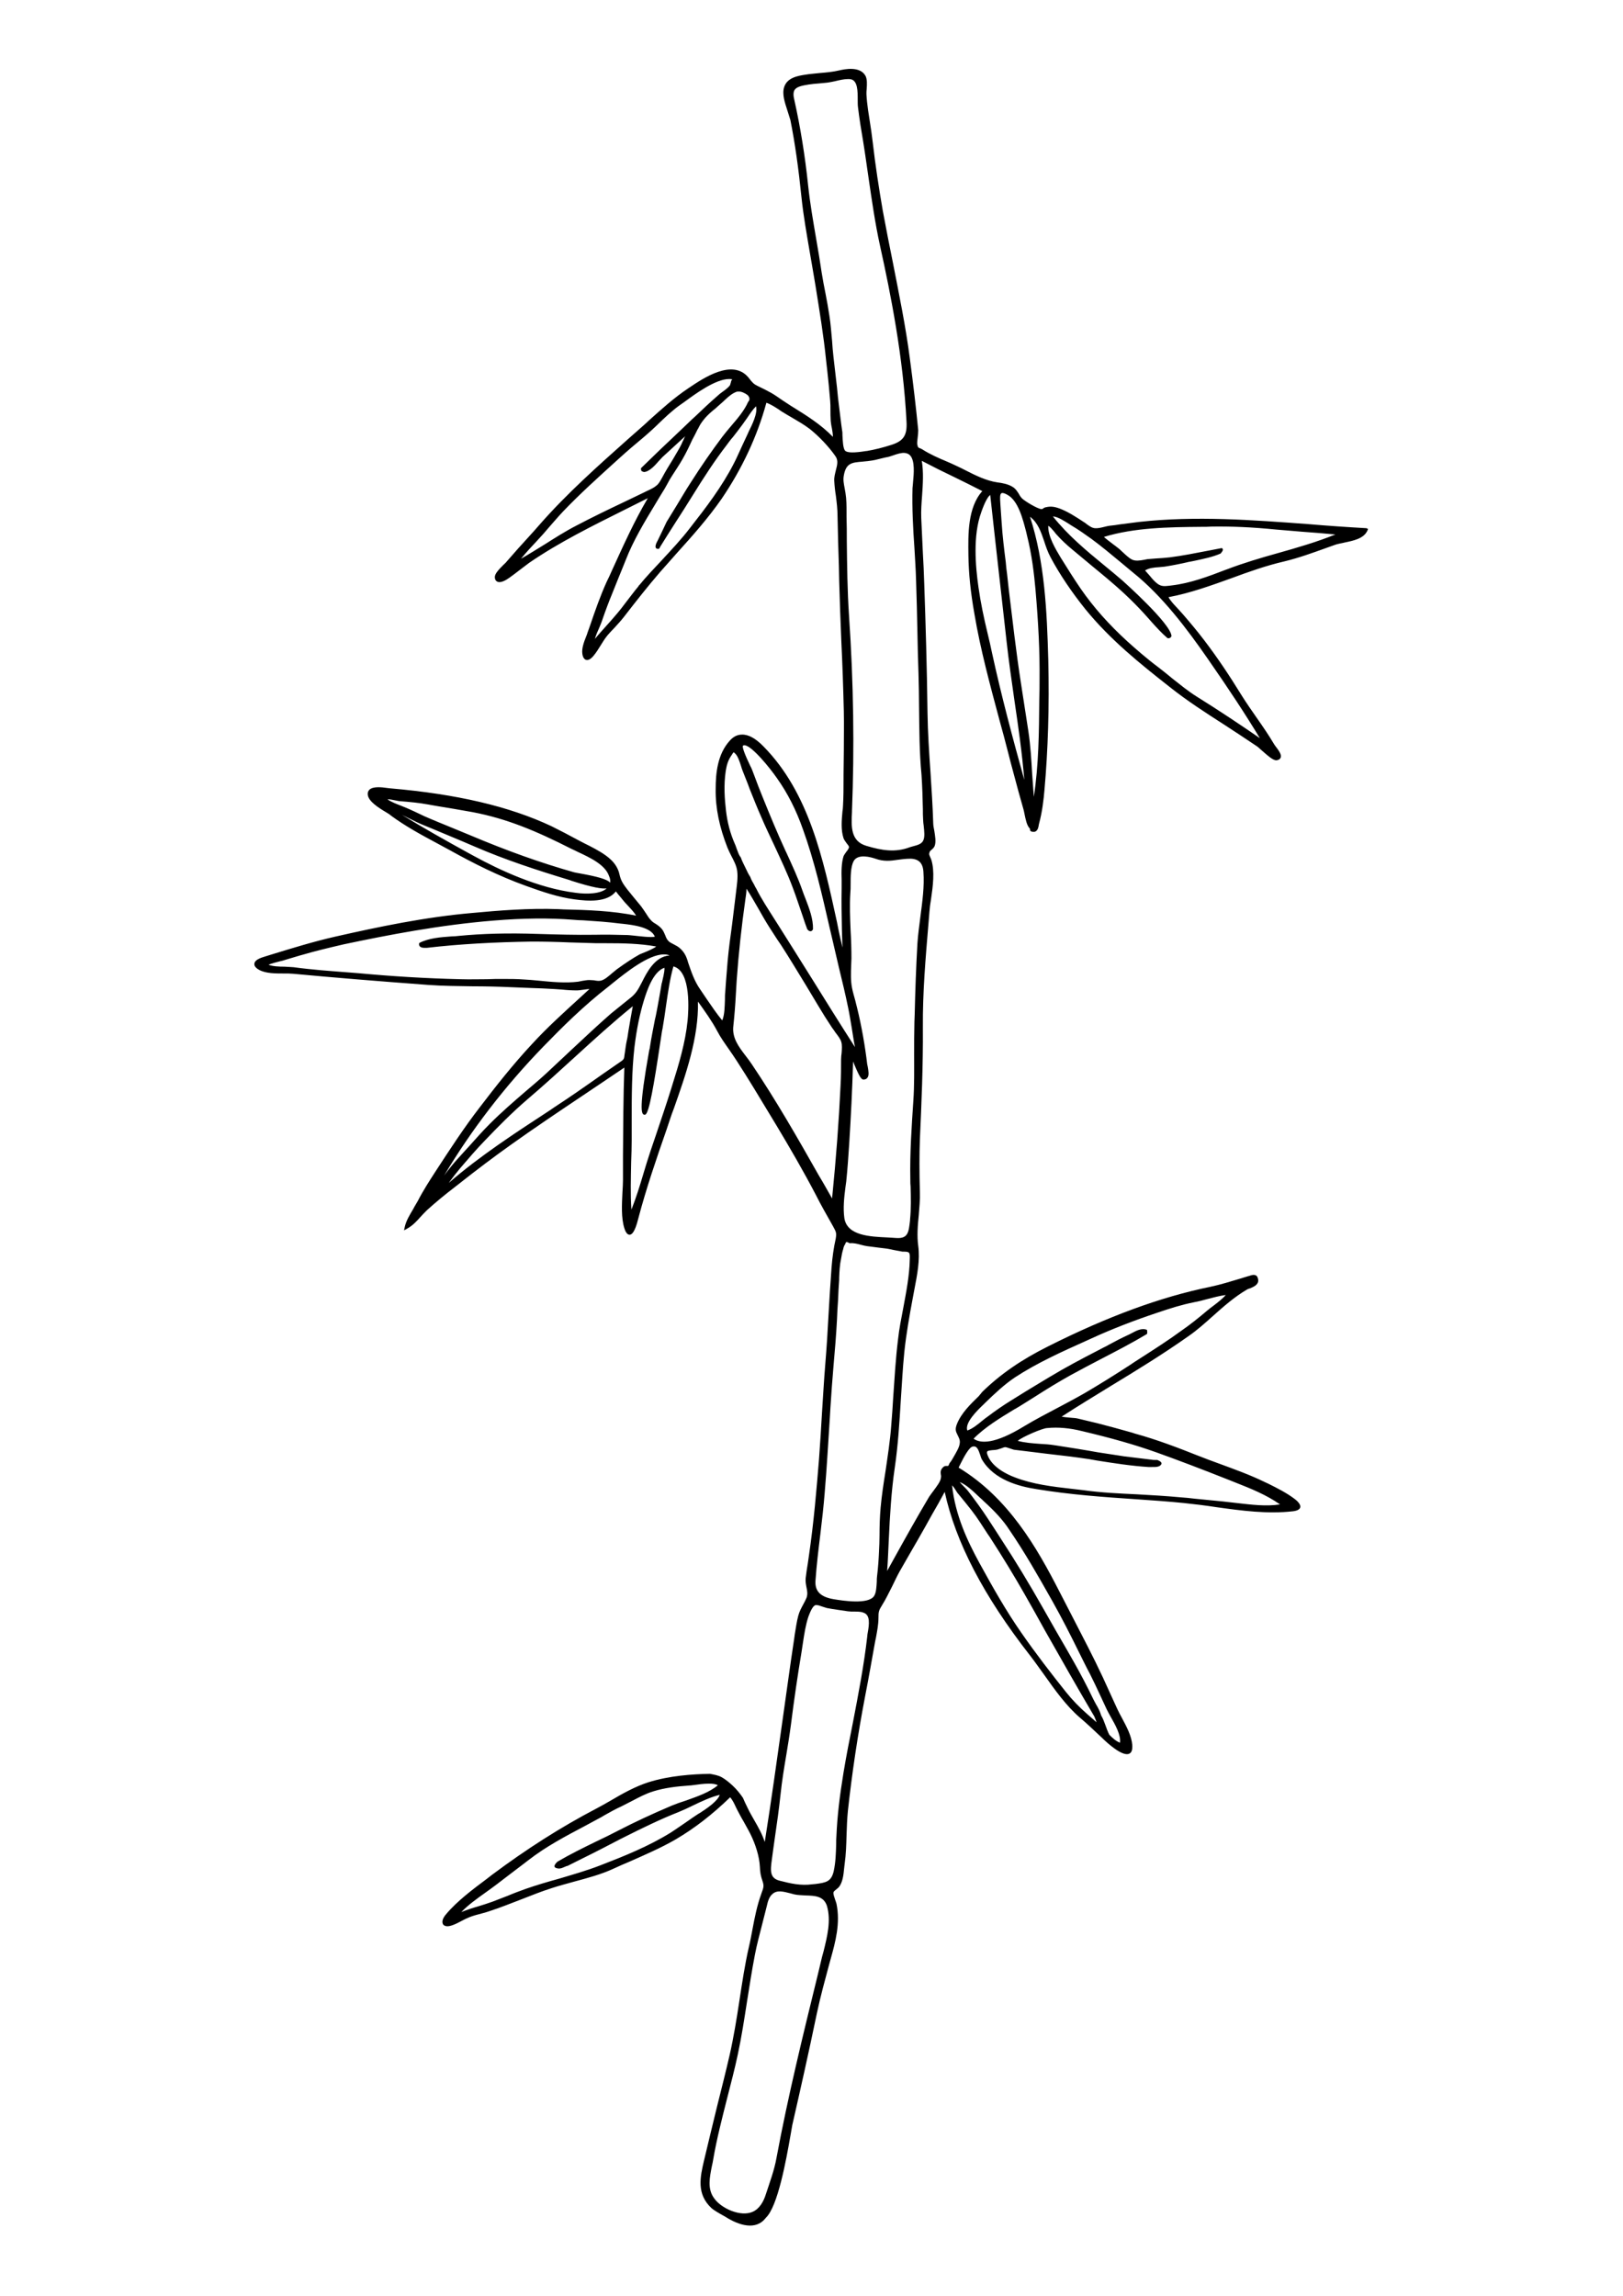 <?xml version="1.0" encoding="utf-8"?>
<!-- Generator: Adobe Illustrator 21.1.0, SVG Export Plug-In . SVG Version: 6.00 Build 0)  -->
<svg version="1.1" id="Слой_1" xmlns="http://www.w3.org/2000/svg" xmlns:xlink="http://www.w3.org/1999/xlink" x="0px" y="0px"
	 viewBox="0 0 595.3 841.9" style="enable-background:new 0 0 595.3 841.9;" xml:space="preserve">
<path d="M501.2,193.7c-7.1-0.4-14.4-0.9-21.4-1.5c-20.3-1.5-41.2-3.1-62-0.8c-2.3,0.3-4.7,0.6-7,0.9c-1.3,0.2-2.5,0.4-3.8,0.5
	c-0.6,0.1-1.2,0.2-1.9,0.4c-1.2,0.3-2.5,0.6-3.5,0.5c-1.1-0.1-1.9-0.7-2.9-1.4c-0.4-0.3-0.7-0.6-1.1-0.8c-3-2-6-3.9-8.9-5
	c-1.9-0.7-3.3-0.9-5-0.5c-0.6,0.1-0.9,0.3-1.1,0.5c-0.2,0.1-0.3,0.2-0.7,0.2c-1.5-0.2-6-2.9-7-3.9c-0.5-0.5-0.9-1.1-1.2-1.7
	c-0.6-0.9-1.1-1.8-2.2-2.5c-1.7-1.1-4-1.5-5.7-1.7c-4-0.6-7.9-2.5-11.6-4.4c-1.7-0.9-3.5-1.7-5.2-2.5l-1.6-0.7
	c-3.1-1.3-6.3-2.7-9.1-4.5c-0.5-0.3-0.8-0.4-1.1-0.5c-0.4-0.2-0.5-0.2-0.7-1.1c-0.2-0.7,0-1.8,0.1-2.8c0.1-0.9,0.2-1.8,0.2-2.6
	c-0.8-8.2-1.8-16.8-3.1-26.5c-1.5-11.6-3.9-23.2-6.1-34.5c-1.3-6.4-2.6-13-3.8-19.5c-1.4-8.1-2.7-16.5-3.7-25.2
	c-0.3-2.6-0.7-5.3-1.1-7.8c-0.2-1.3-0.4-2.6-0.6-3.9c-0.3-2.2-0.5-4-0.6-5.9c0-0.6,0-1.2,0.1-2c0.1-1.6,0.2-3.3-0.4-4.6
	c-2-3.8-7.8-2.5-9.6-2.1c-2.5,0.6-5,0.8-7.4,1c-1.7,0.2-3.4,0.3-5.2,0.6c-2.5,0.4-6.6,1-7.7,4.6c-0.8,2.6,0.3,5.7,1.2,8.5
	c0.4,1.3,0.8,2.5,1.1,3.5c1.7,8.5,3,17.8,4.1,28.6c0.7,6.6,1.9,13.3,3,19.8c0.5,3,1.1,6.2,1.6,9.3l0.6,3.6
	c1.4,8.8,2.9,17.8,3.8,26.8c0.1,1.2,0.3,2.4,0.4,3.5c0.4,3.7,0.8,7.6,1.1,11.4c0.1,1.1,0.1,2.2,0.1,3.3c0,1.3,0,2.7,0.1,4.1
	c0.1,0.8,0.2,1.7,0.4,2.5c0.2,1.1,0.4,2.2,0.4,3.3c-4.5-4.6-9.5-7.7-14.8-11l-0.5-0.3c-1.1-0.7-2.1-1.4-3.2-2.1
	c-1.3-0.9-2.7-1.9-4.1-2.7c-1.6-0.9-3.4-1.8-4.9-2.5c-1.5-0.7-2-1.3-2.8-2.3c-0.2-0.3-0.5-0.6-0.8-1c-5.8-6.7-16.2,0.2-21.8,4
	c-5.4,3.6-9.9,7.7-14.7,12c-1,1-2.1,1.9-3.2,2.9c-1.4,1.2-2.8,2.5-4.2,3.7c-11.1,9.9-22.5,20-32.5,31.4c-1.4,1.6-2.7,3.1-4.1,4.6
	c-1.3,1.4-2.6,2.9-3.9,4.3c-1.4,1.6-2.9,3.3-4.3,4.9c-0.2,0.3-0.6,0.6-1,1c-1.8,1.8-3.2,3.3-3.2,4.5c0,1.1,0.5,1.5,0.9,1.7
	c1.1,0.6,3-0.4,4.4-1.4c1.2-0.9,2.5-1.8,3.6-2.7c1.2-0.9,2.5-1.9,3.7-2.8c11.1-7.6,23.3-13.6,35.1-19.5c2.8-1.4,5.6-2.8,8.4-4.2
	c-5,8.5-8.9,17.2-13.1,26.4c-0.6,1.4-1.3,2.9-2,4.3c-2.3,5.1-4.2,10.5-6,15.8l-1,2.8c-0.1,0.4-0.3,0.9-0.5,1.4
	c-0.8,2-1.7,4.4-1.4,6.4c0.2,1.3,0.7,2,1.4,2.2c0.8,0.2,1.7-0.3,2.7-1.5c1-1.2,1.8-2.5,2.6-3.8c0.8-1.3,1.6-2.6,2.6-3.8
	c0.8-0.9,1.6-1.8,2.5-2.7c1.1-1.2,2.3-2.5,3.4-3.9c4.8-6.2,8.9-11.4,13.3-16.5c2.1-2.4,4.2-4.7,6.2-7c5.6-6.2,11.4-12.7,16.4-19.9
	c7.4-10.9,13-22.7,16.4-35.2c1.5,0.5,3.2,1.6,4.6,2.5c0.5,0.4,1,0.7,1.5,1c1,0.6,2.1,1.3,3.2,1.9c2.2,1.3,4.5,2.6,6.6,4.2
	c3.4,2.7,7.1,6.6,9.5,10.1c1,1.5,0.6,3.1,0.1,5c-0.3,1.3-0.7,2.6-0.6,4c0.1,1.8,0.3,3.7,0.6,5.5c0.3,2.4,0.6,4.9,0.6,7.4
	c0.1,6.1,0.3,12.4,0.5,18.4l0.1,5.3c0.2,7.5,0.5,15.1,0.8,22.4c0.4,8.3,0.7,16.9,0.9,25.4c0.1,4.9,0,9.8,0,14.6
	c0,2.9-0.1,5.8-0.1,8.7l0,1.5c0,3.3,0,6.7-0.2,10c0,0.6-0.1,1.3-0.2,2c-0.3,3.2-0.6,6.8,0.4,9.8c0.2,0.6,0.7,1.2,1.1,1.8
	c0.4,0.5,0.9,1.1,0.9,1.4c0,0.5-0.5,1.2-1,1.8c-0.4,0.6-0.8,1.1-1,1.6c-0.8,2.5-0.8,5.8-0.7,8.6c0,1.1,0,2.2,0,3.1
	c-0.1,5.1,0,10.2,0.1,15.2c0.1,2.2,0.1,4.4,0.2,6.6c-0.7-3-1.4-6.1-2-9.3c-5.1-23.4-10.3-47.5-26.9-64.4c-2.9-3-5.6-4.5-8-4.4
	c-1.7,0-3.2,0.8-4.5,2.3c-4.4,4.9-5.1,11.7-5.1,17.7c-0.1,7,1.4,14,4.3,21.4c0.4,1,0.9,2,1.4,3c1,1.9,2,3.8,2.2,5.7
	c0.3,2.3-0.1,4.9-0.4,7.4c-0.1,0.9-0.2,1.7-0.3,2.5c-0.4,3.3-0.8,6.6-1.2,9.8c-0.6,4.3-1.2,8.7-1.6,13.1c-0.2,2.5-0.4,5-0.6,7.4
	c-0.1,1.4-0.2,2.9-0.3,4.3c-0.1,0.7-0.1,1.6-0.1,2.5c-0.1,2.6-0.1,5.7-1,7.7c-2-2.4-3.8-5.1-5.6-7.7c-0.8-1.2-1.7-2.5-2.5-3.7
	c-2.1-3-3.2-6.3-4.4-9.8l-0.2-0.7c-0.6-1.9-1.4-3.4-3.1-4.8c-0.6-0.5-1.3-0.8-2-1.2c-0.8-0.4-1.6-0.8-2-1.3c-0.5-0.5-0.8-1.2-1.1-2
	c-0.3-0.7-0.6-1.4-1-2c-0.7-1-1.6-1.6-2.5-2.2c-0.7-0.4-1.3-0.8-1.8-1.4c-0.7-0.7-1.2-1.6-1.8-2.5c-0.6-0.9-1.2-1.8-1.8-2.6
	c-1.8-2.2-3.5-4.2-5-6.1c-1.6-2.1-2.4-3.3-2.9-5.6c-0.4-1.9-1.5-3.8-3.1-5.3c-2.2-2.1-5.2-3.7-7.9-5.1c-0.6-0.3-1.2-0.6-1.8-0.9
	c-0.8-0.4-1.7-0.9-2.5-1.3c-3.1-1.7-6.4-3.4-9.6-5c-15.5-7.3-34.8-11.8-59.2-13.9c-0.2,0-0.6-0.1-0.9-0.1c-2.1-0.3-5.3-0.7-6.7,0.6
	c-0.5,0.5-0.7,1.1-0.6,1.9c0.3,2.4,3.9,4.7,6.6,6.3c0.8,0.5,1.5,0.9,1.9,1.3c5.3,3.9,11.2,7.1,17,10.2c1.6,0.9,3.2,1.7,4.8,2.6
	c8.3,4.6,17.5,9.3,27.8,13c6.1,2.2,11.7,4.1,17.6,4.9c5.1,0.7,12.1,1.2,15.3-2.9c0.5,0.7,1.1,1.4,1.7,2.1c0.3,0.4,0.6,0.7,0.9,1.1
	c0.4,0.5,1,1.2,1.6,1.8c1.1,1.2,2.5,2.6,3.2,3.9c-8.5-1.8-18.1-2.1-26.6-2.3l-1.9-0.1c-10.8-0.4-21.9,0.5-31.5,1.4
	c-17.4,1.5-34.5,5.1-50.4,8.7c-7.9,1.8-15.7,4.2-23.2,6.5l-2.9,0.9c-2.3,0.7-3.4,1.5-3.5,2.5c-0.1,0.8,0.5,1.6,1.8,2.3
	c2.4,1.3,5.9,1.3,8.9,1.3c1.3,0,2.5,0,3.5,0.1c15,1.4,30.8,2.7,49.7,4.1c5.4,0.4,10.9,0.4,16.2,0.5c4.4,0,9,0.1,13.5,0.3
	c2.5,0.1,5,0.2,7.4,0.3c3,0.1,6,0.2,9,0.4c1,0.1,1.9,0.1,2.9,0.2c1.8,0.2,3.6,0.3,5.5,0.3c0.5,0,1.2-0.1,1.9-0.2
	c0.9-0.1,1.9-0.3,2.6-0.3c-1.2,1.1-2.4,2.2-3.6,3.3c-5.8,5.3-11.9,10.8-17.4,16.8c-7,7.5-13.3,15.5-19.1,23.1
	c-5.9,7.6-11.2,15.8-16.3,23.6c-2.2,3.4-4.6,7.1-6.6,11c-0.5,0.9-1.1,1.8-1.6,2.8c-1.3,2.2-2.7,4.4-3.2,6.9l-0.2,1l0.9-0.5
	c2.2-1.2,3.6-2.7,5.1-4.4c0.7-0.8,1.5-1.6,2.4-2.5c3.2-2.9,6.6-5.7,10-8.3l0.9-0.7c7.2-5.7,13.7-10.6,19.9-15
	c8.4-6,17.2-11.9,25.7-17.6c5.2-3.5,10.6-7.1,15.9-10.7c-0.4,10.8-0.4,21.7-0.5,32.4c0,2.9,0,5.9,0,8.8c0,1.4-0.1,2.9-0.2,4.6
	c-0.2,4.4-0.5,9.3,0.7,13.1c0.3,1,0.9,2.4,1.9,2.4h0c0.7,0,1.9-0.6,3.2-5.9c2.9-11,6.7-22.1,10.4-32.7l1.1-3.3c0.5-1.5,1-3,1.6-4.5
	c4.3-12.2,9.1-25.9,8.8-39.1c2.5,3.5,5.1,7.1,7,10.7c1.3,2.5,2.9,4.7,4.5,7c0.9,1.3,1.8,2.6,2.7,4c4.3,6.6,8.4,13.5,12.4,20.1
	l2.3,3.8c4.5,7.5,9.7,16.4,14.4,25.4c1.7,3.4,3.7,6.9,6.3,11.5c1.1,2,1.3,2.4,0.9,4.6c-0.7,3.1-1.2,6.6-1.5,10.4
	c-0.4,5.7-0.8,11.5-1.1,17.2c-0.3,6-0.7,12.2-1.2,18.3c-0.5,5.9-0.8,11.9-1.2,17.7c-0.3,5.6-0.7,11.4-1.1,17.1
	c-0.9,11.1-1.9,23.1-3.7,35.4c-0.1,0.9-0.3,1.9-0.4,2.8c-0.3,1.8-0.6,3.7-0.8,5.5c-0.1,1.2,0.1,2.2,0.3,3.3c0.3,1.3,0.5,2.6,0,3.9
	c-0.4,0.9-0.8,1.7-1.2,2.4c-0.7,1.3-1.4,2.6-1.8,4.1c-0.6,2.2-0.9,4.6-1.3,6.9l-0.2,1.5c-1.5,9.8-2.8,19.7-4.2,29.4
	c-2.1,14.8-4.2,30.1-6.6,45.2c-0.9-2.8-2.3-5.3-3.8-7.9c-0.4-0.8-0.9-1.5-1.3-2.3c-0.8-1.4-1.5-3-2.2-4.4c-0.2-0.5-0.5-1.1-0.7-1.6
	c-1.1-1.6-2.3-3.1-3.8-4.5c-1.2-1.1-2.5-2.2-3.9-3c-1.4-0.8-2.9-1-4.4-1.3c-6.4,0.1-15,0.7-22.6,3.1c-4.7,1.5-9.4,4.1-13.8,6.7
	c-1.7,1-3.5,2-5.2,2.9c-13.2,6.9-25.7,14.9-38.3,24.3l-1.8,1.4c-5.2,3.9-11,8.2-15.1,13.1c-1.3,1.5-1.6,2.8-1.1,3.7
	c0.3,0.4,1.1,1.1,3.2,0.4c1.2-0.4,2.4-1,3.5-1.6c0.9-0.5,1.9-1,2.9-1.4c1.5-0.6,3.1-1,4.6-1.4c0.9-0.2,1.8-0.5,2.7-0.8
	c4-1.3,8-2.9,11.9-4.4c3.6-1.4,7.3-2.9,11.1-4.1c2.7-0.9,5.5-1.6,8.3-2.4c4.8-1.3,9.8-2.6,14.5-4.8c1.9-0.9,3.8-1.7,5.7-2.5
	c5.6-2.5,11.5-5,17-8.2c6.8-4,13.3-9,19.9-15.4c0.9,1,1.5,2.3,2.1,3.6c0.2,0.4,0.4,0.8,0.6,1.2c0.7,1.3,1.4,2.7,2.2,4
	c0.8,1.5,1.7,3,2.5,4.6c2,4,3.3,8.4,3.5,11.9c0.1,2.3,0.3,3.5,1,5.5c0.6,1.7,0.3,2.5-0.3,4.1l-0.2,0.6c-1.5,4.1-2.4,8.6-3.2,12.9
	c-0.4,2.1-0.8,4.3-1.3,6.4c-1.5,6.5-2.5,13.3-3.5,19.8c-1,6.6-2.1,13.4-3.6,20c-1.4,6.1-3,12.4-4.5,18.4c-1.6,6.6-3.3,13.5-4.9,20.3
	c-1.4,6-2.8,12.2,2.8,17.4c0.5,0.5,2.6,1.8,5,3.1c5,3.2,11.3,5.2,14.9,0.4c4.4-4.1,7.5-21.4,9-30c0.3-1.8,0.6-3.3,0.7-4
	c2.9-12.7,5.9-26,9-40.9c1.3-6.2,3-12.3,4.6-18.3l0.5-1.8c1.7-6.1,3.6-13,2.1-20.2c-0.1-0.4-0.3-0.9-0.5-1.5c-0.3-0.9-0.7-2-0.6-2.6
	c0.1-0.4,0.5-0.7,1-1.1c0.4-0.3,0.9-0.7,1.3-1.3c1.1-1.7,1.4-4.1,1.6-6.3c0.1-0.6,0.1-1.2,0.2-1.7c0.5-3.5,0.6-7.1,0.7-10.6
	c0.1-3,0.2-6,0.5-9c1.5-13.7,3.6-27.8,6.3-41.9c1.4-7.1,2.6-14.2,3.7-20.2c0.1-0.5,0.2-1,0.3-1.4c0.4-2.3,0.9-4.7,0.9-7.1
	c0-2.3,0.1-2.8,1.3-4.7c1.4-2.2,2.5-4.6,3.7-6.9c0.9-1.8,1.7-3.6,2.7-5.4c1.4-2.5,2.9-5,4.3-7.5c1.7-2.9,3.4-5.9,5.1-8.9
	c0.8-1.5,1.7-3,2.5-4.5c1.6-2.7,3.2-5.6,4.7-8.4c4,18.4,14.2,38.1,31.3,60c1.8,2.3,3.5,4.8,5.2,7.1c3.9,5.5,8,11.3,13.1,15.7
	c2.5,2.1,5,4.5,8,7.3c2.2,2.2,7.7,7.1,10.1,5.9c0.9-0.4,1.2-1.5,1.1-3.2c-0.3-3.4-2.1-6.7-3.8-9.9c-0.6-1.1-1.2-2.2-1.7-3.3
	c-0.9-2-1.8-3.9-2.7-5.9c-0.9-1.9-1.7-3.8-2.6-5.7c-3.5-7.5-7.4-14.9-11.1-22.1c-1.6-3.1-3.2-6.2-4.8-9.3
	c-8.3-16.2-18.7-34.4-37-45.5c0.2-0.4,0.5-1,0.8-1.6c1.1-2.2,3-5.8,4.3-6.1c1.6-0.4,2.1,1,2.8,3c0.2,0.7,0.4,1.3,0.7,1.8
	c4.4,7.4,13.5,9.8,20,10.8c12.1,2,24.5,2.9,36.5,3.7c5.8,0.4,11.7,0.8,17.6,1.4c3.9,0.4,7.9,0.9,11.8,1.5c9.3,1.3,18.9,2.6,28.2,1.5
	c1.6-0.2,2.4-0.7,2.6-1.4c0.2-0.8-0.4-1.8-1.9-3c-3-2.3-6.4-4-9.8-5.7l-1.3-0.6c-5.3-2.6-10.9-4.6-16.3-6.6c-2.8-1-5.7-2.1-8.5-3.2
	c-6.3-2.5-14.5-5.7-22.9-8l-0.9-0.3c-4.2-1.2-8.6-2.4-12.9-3.5c-0.6-0.1-1.1-0.3-1.7-0.4c-1.8-0.4-3.6-0.9-5.4-1.3
	c-0.8-0.2-1.7-0.2-2.6-0.3c-1.1-0.1-2.3-0.2-3.3-0.4c6-3.9,12.3-7.7,18.3-11.4c9.4-5.7,19-11.6,28.2-18.1c3.2-2.2,6.2-4.9,9.1-7.5
	c3.8-3.4,7.8-6.9,12.2-9.5c0.3-0.2,0.7-0.4,1.2-0.5c1.4-0.6,3.2-1.3,3.1-3.1c-0.1-0.7-0.3-1.3-0.7-1.6c-0.8-0.5-1.8-0.2-2.6,0.1
	c-0.1,0-0.3,0.1-0.4,0.1c-0.9,0.3-1.8,0.5-2.6,0.8c-3.7,1.1-7.5,2.3-11.3,3.1c-18.1,3.7-37.5,10.8-59.4,21.8
	c-10,5-17.5,10.2-24.2,16.7L359,512c-3,2.9-6.4,6.2-8,10.2c-0.8,2-0.4,2.8,0.2,4c0.2,0.4,0.4,0.8,0.6,1.3c0.8,1.9-0.4,3.9-1.4,5.7
	l-0.4,0.7c-0.5,0.8-0.9,1.7-1.5,2.4c-0.2,0.2-0.3,0.5-0.4,0.7c-0.1,0.3-0.2,0.5-0.4,0.6c0,0-0.2,0-0.3,0c-0.3,0-0.8-0.1-1.3,0.3
	c-1.3,1.1-1.1,2.1-1,2.9c0.1,0.4,0.1,0.8,0,1.3c-0.2,1.3-1.6,3.1-2.7,4.6c-0.6,0.8-1.2,1.6-1.6,2.2c-4.4,7.4-8.7,15.1-12.8,22.5
	c-0.9,1.6-1.7,3.1-2.6,4.7c0.3-3.9,0.4-7.7,0.6-11.5c0.4-8.6,0.9-17.6,2.2-26.4c1.2-8.2,1.7-16.5,2.2-24.6
	c0.4-5.8,0.7-11.9,1.3-17.8c0.7-6.7,1.9-13.4,3.1-19.8c0.2-1.1,0.4-2.1,0.6-3.2c1-5.2,2.1-10.7,1.4-15.9c-0.5-3.6-0.2-7.5,0.2-11.3
	c0.2-2.7,0.5-5.6,0.4-8.3c-0.2-7.8-0.2-13.7,0-19.4c0.6-13.1,1.2-27.1,1.1-41.1c-0.1-13,1-25.5,2.1-38.7l0.3-3.7
	c0.1-1.4,0.3-3,0.6-4.7c0.7-4.8,1.4-10.2,0.1-14.4c-0.2-0.5-0.4-0.9-0.5-1.2c-0.3-0.7-0.4-0.9-0.1-1.7c0.1-0.3,0.4-0.5,0.7-0.8
	c0.4-0.3,0.8-0.7,1.1-1.3c0.6-1.6,0.2-3.6-0.1-5.6c-0.2-1-0.4-2-0.4-2.8c-0.2-6.2-0.6-12.5-1-18.6c-0.5-7.2-1-14.6-1.1-22
	c-0.2-16.4-0.7-33-1.2-47.3c-0.1-3.7-0.3-7.6-0.5-11.2c-0.2-4.2-0.4-8.6-0.6-12.9c-0.1-2.6,0.1-5.4,0.3-8c0.3-4.3,0.6-8.8-0.1-12.9
	c4,2.1,8.2,4.2,12.2,6.1c3.3,1.6,6.7,3.3,10,5c-5.4,6-5.2,16-5.1,23.3l0,0.2c0.1,6.8,0.8,13.6,2.2,21.5c2.2,13.1,5.8,26.3,9.2,39
	c1.1,4,2.2,8,3.2,12c1.1,4.4,2.4,9,3.8,14.3c0.6,2.1,1.2,4.2,1.8,6.4c0.1,0.5,0.3,1.1,0.4,1.8c0.4,1.9,0.8,4,1.8,5.1
	c0.2,0.2,0.2,0.3,0.2,0.5c0,0.3,0.1,0.7,0.8,0.8c0.5,0.1,1,0.1,1.4-0.2c0.7-0.5,0.9-1.5,1-2.2c0-0.2,0.1-0.4,0.1-0.5
	c1.2-4.4,1.7-8.9,2-12.4c1.3-14.6,1.8-30.6,1.4-47.6c-0.5-18.2-1.3-35.9-6.7-52.6c2.9,2.2,4,5.5,5.2,9c0.6,1.9,1.3,3.9,2.3,5.8
	c3.4,6.4,7.9,13,12.8,19.1c9.2,11.3,20.2,20.1,30.9,28.5c6.4,5.1,13.4,9.6,20.1,13.9c4,2.6,8.1,5.3,12.1,8c0.3,0.2,0.9,0.8,1.6,1.4
	c2.4,2.1,4.3,3.8,5.5,3.6c0.7-0.1,1.2-0.4,1.4-0.9c0.5-1.1-0.6-2.6-1.9-4.3c-0.3-0.4-0.5-0.7-0.6-0.9c-1.9-3.2-4.1-6.4-6.2-9.4
	c-1.8-2.6-3.7-5.3-5.4-8c-4.8-7.8-9.1-14.2-13.9-20.5c-2.5-3.3-5.2-6.5-7.7-9.4c-0.5-0.6-1.2-1.3-1.8-2c-1.3-1.4-2.8-2.9-3.6-4.4
	c8-1.5,15.7-4.3,23.2-7c6.2-2.3,12.7-4.6,19.2-6.1c5.4-1.3,10.6-3.2,15.6-5c0.9-0.3,1.9-0.7,2.8-1c1-0.4,2.3-0.6,3.6-0.9
	c3.3-0.7,7.1-1.4,8.5-4.3l0.3-0.7L501.2,193.7z M237.2,180.1c-0.3,0.1-0.5,0.3-0.8,0.4c-2.6,1.2-5.1,2.5-7.7,3.7
	c-5.7,2.7-11.5,5.5-17.2,8.5c-4.1,2.1-8,4.6-11.8,7c-2.8,1.7-5.6,3.5-8.6,5.2c1.8-2.2,3.8-4.4,5.8-6.5c1.6-1.7,3.2-3.5,4.7-5.3
	c1.6-1.8,3.2-3.7,4.9-5.5c6.2-6.5,13-12.6,19.6-18.6l3-2.7c1.6-1.4,3.2-2.8,4.9-4.2c2.3-1.9,4.7-4,6.9-6.1l0.4-0.4
	c2.6-2.5,5.3-5.1,8.3-7.2c0.5-0.3,1.1-0.8,1.7-1.2c3.8-2.8,11.2-8.2,16.1-8.2c0.4,0,0.8,0,1.2,0.1c-0.1,0.1-0.2,0.2-0.3,0.4
	c-0.1,0.2-0.2,0.5-0.3,1c-0.1,0.3-0.2,0.6-0.2,0.7c-0.6,0.9-1.7,1.7-2.8,2.5c-0.5,0.4-1,0.7-1.4,1.1c-3,2.6-5.9,5.3-8.7,8l-1,0.9
	c-1.5,1.5-3.1,2.9-4.6,4.4c-4.7,4.4-9.5,9-14.2,13.6c0,0.4,0,0.7,0.2,1c0.2,0.2,0.6,0.3,0.9,0.4c2-0.1,4.1-2.5,5.5-4.1
	c0.5-0.5,0.9-1,1.2-1.3c2.8-2.6,5.7-5.2,8.5-7.8c-0.3,0.3-0.5,1-0.7,1.4c-0.3,0.5-0.5,1-0.7,1.5c-0.9,1.9-2.1,3.7-3.1,5.5
	c-1.4,2.3-2.8,4.5-4,6.8c-0.5,0.9-1,1.8-1.6,2.5C240.1,178.8,238.7,179.4,237.2,180.1z M274.6,158.3l-0.3,0.7
	c-0.7,1.5-1.4,3-2.1,4.5c-1,2.1-1.9,4.3-3,6.4c-4.4,8.6-10.3,16.3-16.1,23.7c-3.2,4.2-7,8.2-10.5,12c-2.7,2.9-5.6,5.9-8.2,9.1l0-0.1
	c-0.1,0.1-0.1,0.2-0.2,0.3l0,0.1c0,0-0.1,0.1-0.1,0.1c-1.5,1.8-2.9,3.7-4.3,5.5c-1.2,1.6-2.5,3.3-3.8,4.8c-1.2,1.4-2.4,2.8-3.6,4.1
	c-1.4,1.6-2.8,3.1-4.2,4.8c0.4-1.4,1-2.8,1.6-4.1c0.4-1,0.9-2.1,1.2-3.1c1.1-3.2,2.3-6.4,3.5-9.3c1.4-3.5,2.8-7,4.2-10.4
	c0,0,0.8-2,0.8-2c2.8-7.2,6.9-14,10.9-20.6c1.1-1.9,2.3-3.8,3.4-5.6l0.9-1.6c1.1-2.2,2.5-4.1,3.8-6.2c1.3-2,2.5-4.1,3.6-6.3
	c0.6-1.2,1.2-2.5,1.8-3.8c0.7-1.3,1.4-2.6,2-3.9c0,0,0.1-0.1,0.1-0.1c0.4-0.8,0.8-1.6,1.3-2.3c0.4-0.6,0.9-1.2,1.4-1.8
	c1.1-1.2,2.3-2.3,3.6-3.3c0.3-0.3,0.7-0.6,1-0.9c0.6-0.5,1.1-1,1.7-1.5c1.4-1.3,2.7-2.6,4.2-3.4c0.6-0.3,1-0.5,1.4-0.5
	c0.1,0,0.2,0,0.3,0c1-0.1,2.4,0.6,3.2,1.2c0.5,0.4,0.8,1,0.8,1.5c0,0.4-0.2,0.8-0.5,1.1c-1.4,3.2-3.9,6.1-6.3,8.9
	c-1.1,1.3-2.1,2.5-3.1,3.8c-3.9,5.2-7.8,10.8-11.8,17.1c-1.7,2.6-3.3,5.4-4.9,8c-1.2,2-2.5,4.1-3.8,6.2c-1,2.2-2.1,4.4-3.2,6.7
	c-0.3,0.6-1.9,3.2,0.2,3.2c0.1,0,0.3-0.1,0.4-0.3c0.1-0.1,0.1-0.2,0.2-0.4c1.9-3.1,3.9-6.2,5.8-9.2c2-3.1,4-6.2,5.9-9.3
	c4.7-7.6,8.6-13.5,12.6-18.7c0.8-1.1,1.6-2.2,2.5-3.2c1.2-1.5,2.3-3,3.5-4.6c0.6-0.8,1.1-1.6,1.7-2.4c1-1.5,2-3,3.2-4.2
	C278,151.5,275.8,155.9,274.6,158.3z M211.1,327.4c-13.7-1.7-27.8-8.3-37.3-13.5l-2.2-1.2c-8-4.4-16.2-9-24.2-13.9
	c0.7,0.4,1.5,0.7,2.2,1.1c2,1,4,2,6,2.8l2.7,1.1c5.2,2.2,10.6,4.4,15.9,6.7c11.1,4.8,22.4,8.5,34.9,12.3l0.5,0.2
	c8.1,2.6,11.4,3,12.9,2.8C220.4,327.8,215.3,328,211.1,327.4z M223.8,323.7c-1.1-1.3-5-2.3-11.1-3.4c-1-0.2-1.8-0.3-2.1-0.4
	c-12-3.4-24.2-7.7-38.4-13.7c-2.1-0.9-4.2-1.7-6.3-2.6c-3.4-1.4-6.9-2.8-10.3-4.3c-1.3-0.6-2.5-1.2-3.8-1.8l-2-0.9
	c-0.7-0.3-1.5-0.6-2.4-1c-1.8-0.7-4-1.5-5.3-2.5c0.8,0,1.9,0.2,2.8,0.4c0.7,0.1,1.3,0.3,1.7,0.3c3.8,0.3,7,0.6,10.3,1.2l3.4,0.6
	c4.2,0.7,8.6,1.4,12.9,2.2c12.7,2.4,23.4,6.9,36.4,13.5c0.7,0.3,1.5,0.7,2.3,1.1c4.5,2.1,10.1,4.7,11.5,8.9
	C223.8,322.1,223.9,323,223.8,323.7z M216.1,359.4c-0.9,0-1.7,0.2-2.5,0.3c-0.5,0.1-1,0.2-1.5,0.3c-4.6,0.6-9.8,0.1-14.8-0.4
	c-1.8-0.2-3.5-0.3-5.1-0.4c-2.6-0.2-5.3-0.2-7.9-0.2c-1.9,0-3.8,0-5.7,0.1c-3.1,0-6.4,0.1-9.6,0c-13-0.3-25.6-1.1-37.4-2.2
	c-2.6-0.2-5.2-0.4-7.7-0.6c-2.1-0.2-4.2-0.3-6.2-0.5c-3.1-0.3-6.4-0.6-10-1.1c-1-0.1-2.1-0.1-3.3-0.2c-2.1,0-4.3-0.1-5.9-0.7
	c1-0.5,3.2-1,4.3-1.3c0.6-0.1,1.2-0.3,1.5-0.4c1.9-0.6,3.8-1.1,5.7-1.7l1.1-0.3c4.4-1.3,9-2.4,15-3.8c16.1-3.4,35.2-7.1,54.9-8.7
	c10.9-0.9,20.5-1,29.3-0.3c1.2,0.1,2.4,0.2,3.6,0.2c4.5,0.3,9.1,0.6,13.7,1.2c0.3,0,0.7,0.1,1,0.1c3.6,0.4,10.2,1.2,11.6,4.7
	c-1.3,0.4-5.9-0.2-7.8-0.4c-1.1-0.1-1.9-0.2-2.3-0.2l-0.2,0c-3.8-0.1-7.8-0.2-11.6-0.1c-7.1,0.1-14.1-0.1-20.8-0.3
	c-11.5-0.4-20.7-0.1-29.1,0.7c-0.9,0.1-1.9,0.2-2.8,0.2c-4.1,0.3-8.3,0.6-11.8,2.4c-0.1,0.2-0.1,0.4-0.1,0.6c0.1,1,1.2,1.2,2,1.2
	c0.3,0,0.5,0,0.8,0c12-1.4,24.9-2.1,38.5-2.3c4.6,0,9.2,0.1,13.7,0.3c3.3,0.1,6.8,0.2,10.1,0.3c1.2,0,2.4,0,3.6,0
	c6.3,0,12.2,0.1,18.3,1.2c-0.8,0.7-3.4,1.8-4.4,2.2c-0.7,0.3-1.3,0.5-1.7,0.7c-2.5,1.4-5.1,3.1-8.4,5.5c-0.5,0.4-1.1,0.9-1.7,1.4
	c-1.3,1.1-2.6,2.3-4,2.7c-0.8,0.2-1.7,0.1-2.6-0.1C217.4,359.5,216.8,359.4,216.1,359.4z M199.4,383.7c6.6-6.8,14.6-14.8,23.9-22
	c0.5-0.4,1-0.8,1.6-1.3c4.5-3.6,12.9-10.4,18.6-10.4c0.8,0,1.5,0.1,2.1,0.4c-5.4,0.3-8.4,6.3-10.1,9.7c-1.5,2.9-2.2,4.3-4.7,6.2
	l-1.5,1.2c-1.7,1.4-3.5,2.8-5.2,4.2c-4.8,4.2-9.6,8.7-14.2,13c-3.1,2.9-6.3,5.9-9.5,8.9c-2.5,2.3-5.1,4.5-7.7,6.7
	c-4.3,3.7-8.8,7.6-13,11.8c-2.6,2.6-5.1,5.4-7.5,8.1c-1.4,1.5-2.7,3-4.1,4.5c-1.9,2.1-3.6,4.2-5.2,6.4
	C172.7,414.6,185.2,398.3,199.4,383.7z M230.5,378.1c-0.1,0.9-0.3,1.8-0.4,2.6l-0.2,0.9c-0.3,1.4-0.5,2.9-0.7,4.4l-0.1,0.6
	c-0.2,1.9-0.2,1.9-2,3.1c-2.1,1.4-4.1,2.9-6.2,4.3c-5.8,4.1-11.8,8.3-17.8,12.2l-1.3,0.9c-12.7,8.3-25.8,16.8-37.2,26.7
	c1.3-1.8,2.7-3.6,4.2-5.4c3-3.5,5.9-6.9,9.1-10.2c4.5-4.7,9.9-10.2,15.5-15c6-5.1,11.9-10.5,17.6-15.7c6.8-6.2,13.8-12.6,21.1-18.5
	C231.5,372.1,231,375.2,230.5,378.1z M252.2,374.3c-0.8,8-3.2,16-5.6,23.6l-0.4,1.3c-1.8,5.8-3.8,11.6-5.7,17.3
	c-0.6,1.9-1.3,3.7-1.9,5.6c-0.9,2.7-1.8,5.6-2.6,8.3c-1.3,4.4-2.7,8.9-4.4,13.2c-0.4-5.7-0.2-11.6-0.1-17.4c0.1-2.7,0.2-5.6,0.2-8.3
	v0c0-2.3,0-4.5,0-6.8c0-8.9,0-18.1,1-27c0.8-6.7,2-12.4,3.5-17.3c1-3.2,3.3-10.5,7.5-11.9c0.1,0.5,0,1.7-0.8,5
	c-0.1,0.4-0.1,0.6-0.2,0.7c-0.5,3-1,5.8-1.5,8.5c-0.3,1.6-0.6,3.3-1,4.9c-0.6,3.2-1.3,6.5-1.8,9.9c0,0.2-0.1,0.7-0.3,1.4
	c-3.8,21.3-2.9,23.3-1.8,23.5c0.2,0,0.4,0,0.5-0.1c1.3-0.9,3-10.4,5.4-26.5c0.4-2.4,0.6-4.3,0.8-4.9c0.5-2.8,0.9-5.7,1.3-8.5
	c0.7-4.8,1.4-9.8,2.7-14.4C253.7,356.2,252.5,371.2,252.2,374.3z M256.8,664.8l-0.7,0.4c-1.4,0.9-2.8,1.9-4.1,2.8
	c-1.9,1.3-3.9,2.7-5.9,4c-8.2,5.1-17.2,8.7-26,12.1c-4.9,1.9-10.2,3.4-15.2,4.9c-4,1.1-8.1,2.3-12.1,3.7c-2.2,0.8-4.4,1.6-6.5,2.5
	c-1.9,0.7-3.8,1.5-5.7,2.2c-1.7,0.6-3.5,1.2-5.2,1.7c-2.1,0.6-4.2,1.3-6.2,2.1c2.5-2.6,5.7-4.9,8.8-7.1c1.4-1,2.8-2,4.1-3
	c3.5-2.7,7.1-5.4,10.5-8l1.3-1l0,0c6.3-4.9,13.5-8.7,20.5-12.4c1.7-0.9,3.3-1.8,5-2.7c0.8-0.4,1.5-0.8,2.3-1.3
	c2.1-1.2,4.3-2.4,6.5-3.4c1.2-0.6,2.5-1.3,3.7-1.9c2.5-1.3,5.1-2.7,7.8-3.5c4.2-1.3,8.7-1.8,13-2.1c0.5,0,1.1-0.1,1.9-0.2
	c1.5-0.2,3.5-0.5,5.4-0.5c1.3,0,2.5,0.1,3.3,0.6c-3.1,2.6-7.5,4.1-11.7,5.6c-1.9,0.6-3.6,1.2-5.3,1.9c-7.3,3.1-13.7,6.1-19.5,9.1
	c-2.7,1.4-5.5,2.8-8.3,4.1c-4.7,2.3-9.4,4.6-14,7.3c-1.2,1.1-1.8,2.2,0.1,2.5c1.2,0.2,2.2-0.5,3.3-0.9c0.1,0,0.1,0,0.2,0
	c0.2-0.1,0.4-0.2,0.6-0.3l5-2.5c4.7-2.3,9.3-4.7,13.9-7.1c8.3-4.2,15-7.4,21.1-9.8c1.7-0.7,3.5-1.5,5.3-2.4c3.3-1.6,6.7-3.2,10-4
	C263.2,660.6,259.1,663.3,256.8,664.8z M396.8,524.8c11,2.6,19.4,5,27.3,7.8c8.1,2.9,16.5,6.1,26.6,10.1c0.8,0.3,1.7,0.7,2.5,1
	c5.6,2.2,11.3,4.5,16.3,8c-5.1,0.8-10.5,0.1-15.8-0.5c-1.7-0.2-3.5-0.4-5.3-0.6c-3.4-0.3-6.9-0.7-10.2-1c-1.7-0.2-3.5-0.4-5.2-0.5
	c-5.3-0.5-10.7-0.8-16-1.1c-6.4-0.3-13.1-0.6-19.5-1.5c-1.4-0.2-2.8-0.3-4.3-0.5c-7.1-0.8-14.5-1.7-20.9-4.2c-3-1.1-8.3-3.7-10-8
	c-0.4-0.9-0.3-1.3-0.2-1.5c0.2-0.3,1-0.4,1.9-0.5c0.6,0,1.2-0.1,1.8-0.2c0.4-0.1,0.8-0.3,1.3-0.4c0.6-0.2,1.2-0.5,1.6-0.5h0
	c0.4,0,1.1,0.3,1.8,0.5c0.7,0.2,1.3,0.5,1.8,0.5c3.8,0.5,7.7,0.9,11.4,1.4c5.2,0.6,10.5,1.2,15.8,2l2.8,0.5c6.3,1,12.7,2,19.1,2.4
	c1.4-0.1,3.5,0.3,4.4-0.8c0.7-0.8-0.3-1.4-1.3-1.8c-0.3,0-0.5,0-0.8,0c-0.5,0-0.9,0-1.3-0.1c-3.2-0.4-6.5-0.8-9.9-1.2
	c-3.3-0.5-6.6-1-9.8-1.5c-1.1-0.2-2.3-0.4-3.4-0.6c-1.4-0.2-2.8-0.5-4.2-0.7c-2.7-0.4-5.5-0.9-8.3-1.3c-1.8-0.3-3.6-0.4-5.3-0.5
	c-2.8-0.2-5.6-0.4-8.2-1.1c1.5-1.4,9.2-4.7,10.8-4.7C388.2,523.3,392.4,523.7,396.8,524.8z M360.8,515l0.6-0.6
	c3.4-3.3,7-6.7,10.9-9.3c8.1-5.3,17.2-9.4,25.9-13.3l2.2-1c7.4-3.4,15.7-6.6,23.8-9.3c5-1.7,9.1-3,13.6-3.9c1.6-0.3,3.3-0.7,5-1.2
	c2.3-0.6,4.6-1.2,6.8-1.5c-1.2,1.4-2.9,2.7-4.6,4c-0.8,0.6-1.6,1.2-2.3,1.8c-3.2,2.7-6.2,5.1-9.1,7.1c-4.9,3.6-10.2,7-15.2,10.2
	c-1.2,0.8-2.4,1.5-3.5,2.3c-6.3,4.1-11.8,7.5-16.9,10.5c-3.3,1.9-6.7,3.7-10.1,5.5c-4,2.1-8.2,4.3-12.2,6.7
	c-10.9,6.7-16.1,6.4-18.6,4.6c4.1-4.2,9.9-7.7,15-10.8l0.4-0.2c2.4-1.4,4.8-3,7.1-4.4c4.2-2.7,8.6-5.4,13.1-7.9
	c3.7-2,7.4-4,11.1-5.9c5.6-2.9,11.4-5.9,16.9-9.2c0.1-0.3,0.1-0.5,0.1-0.8c0-0.2-0.1-0.5-0.1-0.7c-1.9-0.8-3.9,0.3-5.6,1.2
	c-0.5,0.3-1,0.5-1.4,0.7c-2.4,1.1-4.7,2.3-6.9,3.5c-0.7,0.4-1.4,0.8-2.1,1.1l-2.1,1.1c-5.8,3-11.7,6.1-17.5,9.6l-3.5,2.1
	c-3.5,2.1-7.1,4.3-10.6,6.5c-3.1,1.9-6.1,4-8.6,5.9c-0.7,0.5-1.4,1-2.1,1.6c-1.7,1.4-3.5,2.9-5.5,3.6
	C353.8,521.7,358.5,517.2,360.8,515z M359.3,549.1c0.6,0.5,1.1,1,1.5,1.4c4.2,3.8,7.2,7.1,9.4,10.5c5.6,8.2,10.4,16.6,15.7,26
	c3.5,6.2,6.8,12.7,9.9,19c1.3,2.6,2.6,5.3,4,7.9c1.2,2.4,2.4,4.9,3.5,7.3c0.9,1.9,1.8,3.9,2.7,5.8c0.4,0.8,0.9,1.7,1.4,2.6
	c1.7,3,3.8,6.7,3.4,9.5c-1.5-0.6-2.7-1.7-3.9-2.9c-1.2-2.3-1.7-4.9-3-7.1c-0.4-1.4-1.1-2.8-1.9-4.1c-0.3-0.6-0.6-1.1-0.9-1.7
	c-2.6-5.4-4.9-9.7-7.1-13.6l-2.5-4.4c-2.9-5-5.8-10-8.6-15c-5.6-9.9-10.5-17.9-15.2-25.1c-0.9-1.4-1.8-2.8-2.7-4.2
	c-1.9-2.9-3.8-5.9-5.9-8.8l-0.8-1.1c-1.1-1.5-2.2-3-3.3-4.4c-0.4-0.5-0.9-1-1.4-1.5c-0.6-0.6-1.2-1.2-1.6-1.7
	C354.4,544.4,357.2,547.1,359.3,549.1z M350.8,546.9c0.3,0.5,0.6,0.9,0.9,1.2c1.5,1.8,3.1,3.8,4.6,5.7c2.2,2.8,4.1,5.9,6,8.8l0.7,1
	c5.1,7.9,9.1,14.5,12.8,21c2.5,4.4,5,8.8,7.4,13.2c5.9,10.4,12,21.2,18.2,31.7c0.2,0.5,0.4,1,0.6,1.5c0.1,0.2,0.1,0.4,0.2,0.6
	c-1.1-1-2.2-1.9-3.3-2.9c-3.1-2.7-5.6-5.3-8-8.3c-5.1-6.4-11-14-16.4-21.8c-5.5-7.9-10.2-16.2-15.3-25.5c-4.3-7.9-8.8-17.3-10-28.4
	C349.8,545.3,350.4,546.2,350.8,546.9z M308.9,158l-0.3-2.1c-0.3-2.1-0.5-4.3-0.8-6.5c-0.3-2.4-0.6-4.9-0.8-7.3
	c-0.4-3.8-0.9-7.5-1.3-11.3v0c-0.2-1.9-0.4-3.9-0.5-5.8c-0.3-3.1-0.5-6.2-1-9.3c-0.4-2.7-0.9-5.4-1.4-8c-0.5-2.5-1-5.1-1.4-7.6
	c-0.6-4.1-1.3-8.3-2-12.3c-1.1-6.5-2.3-13.2-3-19.9c-1.1-10.6-2.8-21.2-5.1-31.5c-0.4-1.6-0.3-2.8,0.2-3.5c0.8-1.1,2.6-1.5,5.1-1.9
	c1.2-0.2,2.5-0.3,3.8-0.4c1-0.1,2.1-0.2,3.1-0.3c0.8-0.1,1.7-0.3,2.7-0.5c1.6-0.4,3.4-0.8,4.8-0.8c0.4,0,0.8,0,1.2,0.1
	c2.4,0.6,2.4,4.4,2.4,7.5c0,1,0,2,0.1,2.7c0.5,4.2,1.2,8.5,1.9,12.6c0.3,1.7,0.5,3.4,0.8,5.2c0.4,2.8,0.8,5.6,1.2,8.3
	c1.2,8.2,2.4,16.6,4.2,24.8c3.9,17.6,8.5,40.8,9.7,64.4c0.3,5-1.1,7.1-5.4,8.5c-3.1,1-6.2,1.8-9.2,2.3l-0.2,0
	c-4.3,0.7-6.9,0.7-7.7-0.1c-0.8-0.8-0.9-3.8-1-5.7C309,159.1,309,158.4,308.9,158z M270.3,311.5c-0.3-0.8-0.5-1.5-0.8-2.1
	c-1.7-3.9-2.7-7.8-3.2-12l0,0c-0.5-4.3-0.9-9.4-0.1-14.7c0.3-1.8,0.7-3.6,1.9-5.4c0.1-0.2,0.3-0.4,0.4-0.6c0.2-0.4,0.5-0.8,0.6-0.8
	c0.1,0,0.2,0.1,0.7,0.6c0.8,0.8,1.5,2.8,2,4.4c0.2,0.7,0.4,1.3,0.6,1.8c0.6,1.6,1.3,3.2,1.9,4.8l0.7,1.9c1.4,3.5,2.8,7,4.3,10.4
	c1.4,3.3,3,6.6,4.5,9.8c2.4,5.2,5,10.6,7,16c1.3,3.4,2.4,6.9,3.6,10.3c0.5,1.6,1.1,3.3,1.7,4.9c0.5,0.6,1.3,1.1,1.9,0.3
	c0.1-0.1,0.2-0.3,0.2-0.4c0.1-3.7-1.4-7.6-2.7-11c-0.4-1-0.8-2-1.1-2.9c-1.7-4.9-3.9-9.6-6-14.2l-0.2-0.4c-3-6.5-5.7-13-8.6-20.2
	c-1-2.5-2-5-2.9-7.5l-0.8-2.1c-0.1-0.2-0.3-0.8-0.7-1.5c-2.1-4.4-3-6.9-2.7-7.4c0.2-0.2,0.4-0.2,0.6-0.2c2.7,0.2,9.2,8.2,11.9,12.1
	c3.9,5.5,7,11.6,9.5,18.7c4.2,11.6,7,23.9,9.7,35.7c0.5,2.1,1,4.3,1.5,6.4c0.7,2.9,1.3,5.7,2,8.6c1.2,4.9,2.4,9.9,3.4,14.8
	c0.5,2.4,0.9,4.9,1.3,7.3c0.4,2.3,0.7,4.7,1.2,7.1c-5.4-8.4-10.7-16.9-15.8-25.1c-4.1-6.5-8.3-13.3-12.5-19.9l-1.4-2.2
	c-2.2-3.5-4.6-7.1-6.5-10.9c-0.3-0.5-0.6-1-0.8-1.5c-0.5-0.9-1.1-1.8-1.4-2.8c-0.6-0.9-1.1-1.9-1.6-3c-0.6-1.3-1.4-2.7-1.9-4.2
	C271,313.6,270.7,312.5,270.3,311.5z M305.2,439.5c-1.6-2.8-3.2-5.7-4.9-8.5c-7.7-13.6-15.7-27.6-24.6-40.8c-0.7-1-1.4-2-2.2-3
	c-2.6-3.4-5.1-6.7-4.5-11.1c0.4-3.8,0.7-7.6,0.9-11.4c0.1-1.7,0.2-3.4,0.3-5.1c0.7-9.9,1.8-20,3.2-29.8c0.2-1.3,0.4-2.5,0.4-3.9
	c1.5,2.3,2.9,4.8,4.3,7.2c1.3,2.3,2.6,4.6,4,6.8c1,1.5,1.9,3,2.9,4.5l1.5,2.2c3.1,4.8,6.1,9.8,9.1,14.7c1.5,2.5,3,5,4.5,7.5
	c1.6,2.7,3.3,5.4,5.1,8.1c0.4,0.5,0.8,1.1,1.2,1.7c0.9,1.2,1.9,2.4,2.2,3.6c0.3,1.1,0.2,2.5,0.1,3.9c-0.1,0.8-0.2,1.6-0.2,2.3
	c0,2.9,0,6.3-0.2,9.8C307.7,411,306.7,424.5,305.2,439.5z M302.1,715.5c-0.2,0.7-0.4,1.5-0.6,2.2L300,724c-5.4,22-11,44.8-15.2,67.4
	c-0.8,4.5-2.5,9-3.9,13.3c-0.8,2.6-2.3,5.3-4.8,6.4c-4.4,2-11.6-1.2-14.2-5c-2.5-3.4-1.6-7.6-0.8-11.7c0.2-0.9,0.4-1.7,0.5-2.5
	c1.3-7.6,3.3-15.3,5.2-22.8c1.3-5.1,2.7-10.4,3.8-15.6c1.4-6.5,2.4-13.1,3.4-19.5c0.9-5.7,1.8-11.5,2.9-17.2
	c0.7-3.7,1.7-7.3,2.6-10.9c0.5-2.1,1.1-4.2,1.6-6.3l0.1-0.4c0.4-1.7,0.8-3.5,2.1-4.6c1.7-1.6,4.1-0.9,6.5-0.3c0.5,0.1,1,0.3,1.5,0.4
	c1.3,0.3,2.8,0.3,4.2,0.4c3.4,0.1,6.6,0.2,7.8,3.8C304.9,704.3,303.4,710.2,302.1,715.5z M318.3,598.6c-0.1,0.6-0.2,1.1-0.2,1.5
	c-1.2,10.6-3.3,21.4-5.3,31.8c-1.2,5.9-2.4,12.1-3.4,18.1c-1.4,8.5-2.3,16-2.6,23.1c-0.1,1.1-0.1,2.2-0.1,3.3
	c-0.1,3.3-0.2,6.6-0.9,9.8c-0.9,3.9-2.9,4.2-6.7,4.7c-0.4,0-0.7,0.1-1.1,0.1c-4.3,0.6-8.1-0.3-12-1.3c-3.6-0.9-3.5-3.5-2.9-7.7
	c0.4-2.8,0.7-5.4,1.1-8c0.8-5.4,1.5-10.4,2.1-16c0.5-4.8,1.3-9.7,2.1-14.4c0.6-3.6,1.2-7.3,1.7-11.1c1.2-9.5,2.5-18.3,3.9-26.7
	c0.2-1.1,0.3-2.2,0.5-3.3c0.5-3.3,1-6.6,2-9.6c0.4-1,1.4-4,2.7-4.3c0.1,0,0.1,0,0.2,0c0.6,0,1.5,0.3,2.3,0.6
	c0.6,0.2,1.2,0.4,1.6,0.5c2.6,0.5,5.2,0.8,7.7,1.2c0.7,0.1,1.5,0.1,2.3,0.1c1.2,0,2.5,0,3.4,0.4
	C319.3,592.2,318.8,595.8,318.3,598.6z M333.7,461.7c-0.1,6-1.3,12.1-2.4,18c-0.7,3.7-1.5,7.6-1.9,11.4c-0.9,7.2-1.3,14.5-1.8,21.6
	c-0.2,3.3-0.4,6.7-0.7,10c-0.4,5.6-1.3,11.3-2.1,16.8c-0.7,4.4-1.4,8.9-1.8,13.4c-0.3,3.4-0.4,6.8-0.4,10.2c0,2-0.1,4.1-0.2,6.1
	c-0.1,2.4-0.3,5.6-0.7,8.8c-0.1,0.6-0.1,1.3-0.1,2c-0.1,1.8-0.2,4.1-1,5.3c-2.1,3.2-11.5,1.7-14.6,1.2c-5-0.8-7.1-2.9-6.9-6.7
	c0.4-5.7,1.1-11.6,1.8-17.2c0.6-5,1.2-10.2,1.6-15.3c0.8-9.3,1.3-18.7,1.9-27.8l0.2-3.4c0.3-5,0.7-10,1.1-14.9
	c0.5-5.7,1-11.5,1.3-17.3c0.1-2.4,0.2-4.8,0.4-7.2c0.1-2.5,0.2-4.9,0.4-7.4l0-0.8c0.1-2.3,0.2-4.6,0.7-6.9c0.2-1.2,0.4-2.4,0.8-3.6
	c0.1-0.6,0.3-1.1,0.6-1.6l0.1-0.1c0.1-0.3,0.2-0.7,0.4-0.8c0.1,0,0.1,0,0.2,0c0.2,0,0.5,0.1,0.8,0.3l0.1,0.1l0.2,0
	c1.3-0.1,2.7,0.2,4.1,0.6c0.8,0.2,1.5,0.4,2.3,0.5c1.3,0.2,2.7,0.3,3.9,0.5c0.8,0.1,1.7,0.2,2.5,0.3c1.1,0.1,2.3,0.4,3.3,0.6
	c1,0.2,2.1,0.4,3.2,0.6C333.6,459,333.8,459.1,333.7,461.7z M337.6,336.1c-0.4,3.3-0.9,6.7-1.1,9.9c-0.5,8.7-0.8,17.5-1,26l-0.1,2.7
	c-0.1,4-0.1,8-0.1,11.9c0,5.7,0.1,11.5-0.3,17.2c-0.6,9.1-1.3,18.9-1.1,28.8c0,0.9,0,1.8,0.1,2.6c0.1,3.9,0.2,8-0.2,12l0,0.3
	c-0.5,4.4-0.7,6.8-5.1,6.5c-1-0.1-2-0.1-3.2-0.2c-6.3-0.3-14.8-0.6-15.8-7.1c-0.5-3.6-0.1-7.5,0.4-11.3c0.1-0.8,0.2-1.5,0.3-2.2
	c0.5-4.8,0.8-9.6,1.1-14.1c0.6-9.4,1.1-19.5,1.4-29.8c0.1,0.2,0.2,0.4,0.2,0.5c1.9,4.5,2.7,6.1,3.6,6.1h0c0.6,0,1.1-0.2,1.4-0.6
	c0.8-0.9,0.4-2.7,0.2-4c-0.1-0.3-0.1-0.7-0.2-0.9c-0.8-6.8-2.1-14.2-3.7-20.7c-0.2-0.9-0.5-1.9-0.7-2.8c-0.4-1.5-0.9-3.1-1.2-4.7
	c-0.5-2.6-0.4-5.4-0.3-8.1c0-0.9,0.1-1.8,0.1-2.6c0-3.4-0.1-6.8-0.3-10.1c-0.2-4.6-0.4-9.4-0.1-14c0.1-0.9,0.1-1.9,0.1-3
	c0-3,0-6.5,1.1-8.6c1.6-2.9,6.5-1.4,8-0.9c3,1.1,5.6,0.8,8.2,0.4c1.5-0.2,3-0.4,4.7-0.4c3,0.1,4.5,1.6,4.7,4.8
	C339.1,325.1,338.3,330.7,337.6,336.1z M338.5,296.7c0,1.3,0,2.7,0.1,4c0,0.6,0.1,1.4,0.2,2.1c0.2,1.9,0.5,4.2-0.2,5.5
	c-0.6,1.2-2,1.6-3.5,2c-0.5,0.1-1,0.3-1.4,0.4c-5.3,2-10.2,1.2-15.9-0.5c-5.8-1.7-5.6-7-5.3-12.5l0-0.4c0.9-22.8,0.6-46.9-1.1-71.7
	c-0.6-9.1-0.7-18.3-0.8-27.3c0-2.9,0-5.9-0.1-8.8c0-0.5,0-1.1,0-1.6c0-2.4,0-4.8-0.4-7.2c-0.1-0.6-0.2-1.1-0.3-1.7
	c-0.3-1.6-0.6-3-0.3-4.6c0.8-4.6,3-4.8,6.8-5.1c0.6-0.1,1.3-0.1,2-0.2c2.1-0.2,4.2-0.8,6.3-1.3l1-0.2c0.6-0.1,1.3-0.4,2-0.6
	c1.4-0.5,3-1,4.2-0.9c0.9,0.1,1.6,0.4,2.1,1c1.7,2,1.3,6.6,1,9.7c-0.1,0.9-0.1,1.6-0.2,2.2c-0.2,7.3,0.2,14.8,0.7,21.9
	c0.2,3.8,0.5,7.8,0.6,11.7c0.2,6.4,0.4,12.9,0.5,19.2c0.1,5.1,0.2,10.2,0.4,15.3c0.1,4.1,0.2,8.2,0.2,12.2
	c0.1,8.1,0.1,16.6,0.9,24.8C338.3,288.5,338.4,292.5,338.5,296.7z M363.9,239.6c-0.5-2.5-1.1-5-1.7-7.5c-1.3-5.4-2.5-11-3.3-16.7
	c-1.1-7.7-2.1-19,1-27.5l0.1-0.3c1.2-3.4,2.3-5.4,3.2-6.1c1,9.3,2.1,18.8,3.1,27.9c1,8.5,1.9,17.2,2.9,25.8
	c0.8,7.3,1.9,14.7,2.9,21.8c1.4,9.5,2.8,19.2,3.6,29C371.5,270.9,367.3,255.2,363.9,239.6z M379.8,216.1c1.1,12.7,1.6,23.1,1.5,32.9
	c0,2.5,0,5-0.1,7.6c-0.1,11.8-0.2,23.9-2,35.6c-0.2-2.7-0.4-5.5-0.6-8.2c-0.3-5.2-0.6-10.5-1.4-15.8l-0.6-3.9
	c-0.7-4.5-1.4-9.1-2.1-13.6v0c-1.8-11.5-3.1-23.2-4.5-34.6l-0.6-5.5c-0.2-1.5-0.4-3-0.5-4.5c-0.6-4.7-1.2-9.6-1.5-14.4l-0.1-1.4
	c-0.1-1.9-0.3-3.9-0.4-5.9l0-0.1c-0.1-1.4-0.2-3.1,0.4-3.4c0.1-0.1,0.2-0.1,0.4-0.1c0.4,0,1,0.2,1.7,0.6c4.1,2.1,5.8,9.1,7,13.7
	c0.1,0.5,0.2,0.9,0.3,1.3C378.5,203.5,379.3,210.6,379.8,216.1z M443,241.6c7.8,11.2,13.9,20.5,19.1,29.1
	c-7.1-4.9-15.2-10.3-23.4-15.4c-3-1.9-5.8-4.2-8.6-6.4c-1.7-1.4-3.4-2.8-5.1-4.1c-4.3-3.2-8.4-6.8-11.4-9.5
	c-6.9-6.3-12.5-12.6-17.2-19.4c-2.4-3.5-4.8-7.3-7.4-11.5c-1.8-3-4.7-7.8-4.5-11.6c0.8,0.5,1.5,1.4,2.2,2.2c0.3,0.4,0.6,0.8,0.9,1.1
	c1.7,1.9,3.6,3.7,5.8,5.5c2.4,2,4.8,4,7.2,6c2.4,2,4.9,4,7.3,6.1c4.7,4,9.1,8.3,13,12.7c0.5,0.6,1,1.1,1.5,1.7
	c1.8,2,3.7,4.1,5.8,5.9c0.7,0.2,1.2-0.1,1.5-0.7c-0.2-4.6-17.8-20.2-18-20.4c-2.2-1.9-4.5-3.8-6.7-5.6c-6.6-5.4-13.3-11-18.8-17.9
	c1.7,0,4.4,1.8,6,2.8c0.4,0.3,0.8,0.5,1.1,0.7c2.2,1.3,4.5,2.9,7,4.7c3.8,2.8,7.5,5.9,11,8.8c1.4,1.2,2.8,2.3,4.2,3.5
	C426.4,218.6,435.5,230.8,443,241.6z M468.5,202.9c-6.1,1.7-12.5,3.6-18.5,5.9c-0.1,0-0.2,0.1-0.3,0.1c-6.5,2.5-13.1,5-20,5.8
	l-0.8,0.1c-1.8,0.2-2.9,0.3-4.3-0.7c-1.1-0.8-2.1-2-3-3.1c-0.5-0.6-1.1-1.2-1.6-1.8c1.4-0.9,3.3-1.1,5.1-1.2
	c0.7-0.1,1.4-0.1,2.1-0.2c3.1-0.5,6.2-1.1,9.1-1.8l0.1,0c0.7-0.1,1.4-0.3,2-0.4c3.2-0.7,6.3-1.3,9.3-2.6c0.3-0.4,0.7-0.8,0.8-1.2
	c0.1-0.5-0.1-0.7-0.4-0.8c-1.6,0.3-3.1,0.6-4.7,0.9c-4.7,0.9-9.6,1.9-14.4,2.5c-1.7,0.2-3.4,0.3-5,0.4c-0.8,0.1-1.7,0.1-2.5,0.2
	c-0.6,0-1.3,0.2-1.9,0.3c-1.6,0.3-3.2,0.5-4.4-0.1c-1.2-0.6-2.4-1.8-3.6-2.9c-0.7-0.7-1.4-1.3-2.1-1.8c-0.5-0.4-1.1-0.8-1.6-1.2
	c-1-0.8-2-1.5-3-2.4c11.1-3.4,23.6-3.6,35.7-3.7c1.3,0,2.6,0,3.9-0.1c7-0.1,14.7,0.2,23.6,1.1c3.2,0.3,6.4,0.5,9.5,0.8
	c4,0.3,8.1,0.6,12.2,1C482.9,198.8,475.6,200.9,468.5,202.9z"/>
</svg>
